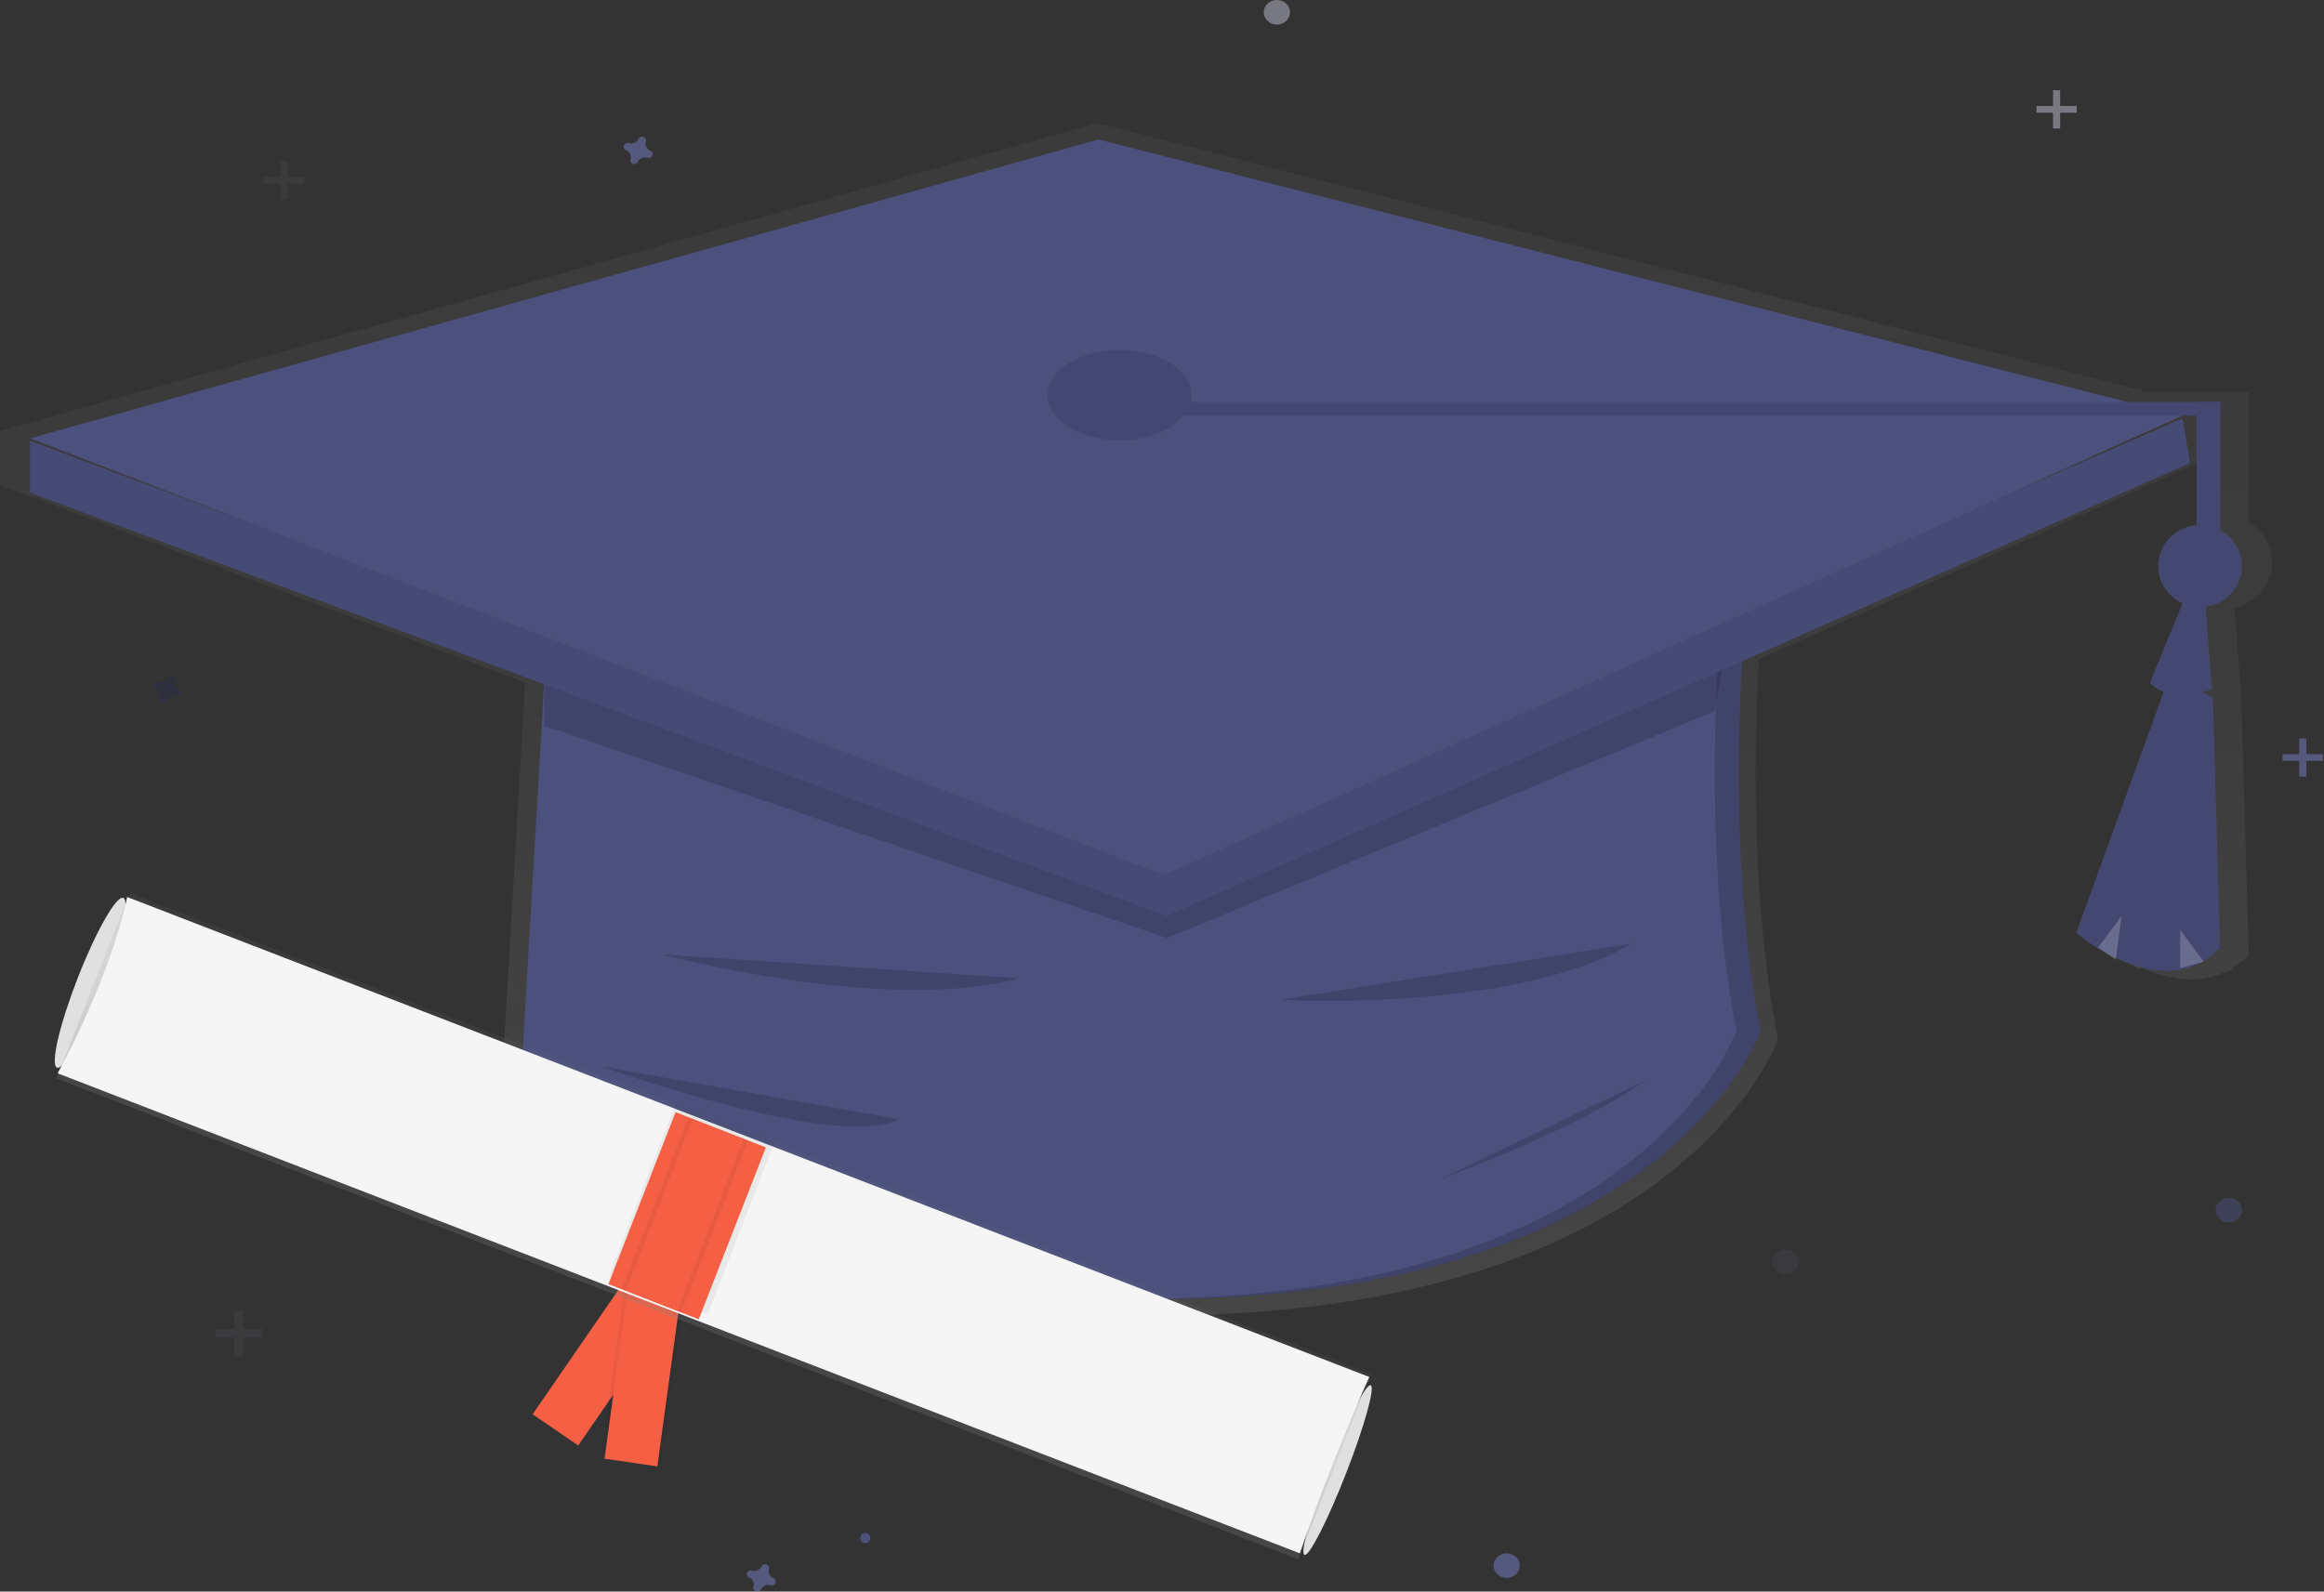 <svg id="graduated" width="454" height="311" xmlns="http://www.w3.org/2000/svg"><rect width="100%" height="100%" fill="#333333" stroke="none"/><defs><linearGradient x1="50.001%" y1="99.999%" x2="50.001%" y2=".002%" id="a"><stop stop-color="gray" stop-opacity=".25" offset="0%"/><stop stop-color="gray" stop-opacity=".12" offset="54%"/><stop stop-color="gray" stop-opacity=".1" offset="100%"/></linearGradient><linearGradient x1="0%" y1="50.001%" y2="50.001%" id="b"><stop stop-color="gray" stop-opacity=".25" offset="0%"/><stop stop-color="gray" stop-opacity=".12" offset="54%"/><stop stop-color="gray" stop-opacity=".1" offset="100%"/></linearGradient></defs><g fill="none" fill-rule="evenodd"><path d="M443.847 109.887a9.021 9.021 0 0 0-4.529-7.816V76.705h-.165v-.09h-19.541L214.334 24.047 0 84.229v10.53l102.583 38.593-5.978 102.82c54.576 15.49 97.538 21.108 131.283 20.848h1.78c99.23-1.339 117.659-53.923 117.659-53.923-5.376-27.871-4.624-58.796-3.73-74.27l89.616-40.063-1.273-7.604h1.353v19.828a9.04 9.04 0 0 0-7.46 7.647 9.02 9.02 0 0 0 5.063 9.397l-6.66 15.93a5.78 5.78 0 0 0 2.701 1.896l-17.794 47.752a40.07 40.07 0 0 0 6.105 4.025l2.872 1.906.07-.472c4.858 2.123 10.98 3.462 16.515.85l1.502-.378-.24-.297a16.592 16.592 0 0 0 3.34-2.655l-1.507-51.15-1.29-16.716c4.25-.82 7.324-4.522 7.337-8.836z" fill="url(#a)"/><path d="M343.919 201.486s-32.266 91.938-243.456 32.104l5.879-100.692 162.796-23.351 71.868 10.213s-4.423 43.782 2.913 81.726z" fill="#4B507D"/><path fill="#000" opacity=".15" d="M106.34 133.248v8.575l121.644 41.461 106.987-44.316 1.466-8.58-108.453 38.6z"/><path d="M341.001 119.76l-71.594-10.213-2.346.338 69.227 9.88s-4.385 43.778 2.923 81.722c0 0-18.004 51.51-115.308 52.325 101.423.841 120.016-52.325 120.016-52.325-7.303-37.95-2.918-81.727-2.918-81.727z" fill="#000" opacity=".15"/><path fill="#4B507D" d="M429.103 78.553h4.591v25.109h-4.591z"/><path fill="#000" opacity=".1" d="M429.103 78.553h4.591v25.109h-4.591z"/><path d="M405.59 182.293s16.864 14.533 28.104 2.876l-1.406-48.865-8.429-4.313-18.268 50.302z" fill="#4B507D"/><path d="M405.59 182.293s16.864 14.533 28.104 2.876l-1.406-48.865-8.429-4.313-18.268 50.302z" fill="#000" opacity=".1"/><path fill="#4B507D" d="M5.878 86.115v10.159l221.996 82.735 199.942-88.538-1.466-8.712-199.947 87.092z"/><path fill="#000" opacity=".07" d="M5.878 86.115v10.159l221.996 82.735 199.942-88.538-1.466-8.712-199.947 87.092z"/><path fill="#4B507D" d="M5.878 85.656l221.518 85.338 198.816-89.72-211.637-54.02z"/><ellipse fill="#4B507D" cx="218.717" cy="77.214" rx="14.052" ry="8.814"/><ellipse fill="#000" opacity=".1" cx="218.717" cy="77.214" rx="14.052" ry="8.814"/><path fill="#4B507D" d="M229.781 78.553h203.912v2.666H229.781z"/><path fill="#000" opacity=".1" d="M229.781 78.553h203.912v2.666H229.781z"/><ellipse fill="#4B507D" cx="429.795" cy="110.612" rx="8.173" ry="8.012"/><ellipse fill="#000" opacity=".1" cx="429.795" cy="110.612" rx="8.173" ry="8.012"/><path d="M420.019 133.364s2.683 4.234 12.072 1.362l-1.342-17.698h-4.026l-6.704 16.336z" fill="#4B507D"/><path d="M420.019 133.364s2.683 4.234 12.072 1.362l-1.342-17.698h-4.026l-6.704 16.336z" fill="#000" opacity=".1"/><path fill="#FFF" opacity=".2" d="M409.866 185.118l4.59-6.102-1.148 8.543zM425.897 181.688v7.475l4.59-1.246z"/><path d="M129.319 186.497s43.612 11.741 69.784 4.681l-69.784-4.681zM250.088 195.379s45.73 2.586 68.715-11.02l-68.715 11.02zM281.616 230.31s26.352-9.522 39.859-19.232l-39.86 19.231zM117.563 208.406s46.422 16.708 58.028 10.277l-58.029-10.277z" fill="#000" opacity=".15"/><ellipse fill="#E0E0E0" transform="rotate(-68.68 17.61 192.035)" cx="17.61" cy="192.035" rx="17.797" ry="2.602"/><ellipse fill="#E0E0E0" transform="rotate(-68.68 261.3 287.257)" cx="261.3" cy="287.257" rx="17.789" ry="1.777"/><path fill="#F55F44" d="M124.438 246.77l8.908 6.096-20.39 29.584-8.908-6.096z"/><path fill="#000" opacity=".05" d="M129.084 286.209l-11.68-1.723 4.962-35.593 11.68 1.723z"/><path fill="#F55F44" d="M128.416 286.539l-10.317-1.51 4.863-35.59 10.317 1.51z"/><path fill="url(#b)" transform="rotate(-68.68 139.458 239.592)" d="M119.654 109.48l38.942.1.666 260.125-38.942-.1z"/><path d="M253.924 303.519c-4.74-1.76-246.145-95.148-242.665-93.793 11.1-20.55 13.58-34.451 13.58-34.451l242.664 93.793s-6.89 14.902-13.579 34.45z" fill="#F5F5F5"/><path fill="#000" opacity=".05" d="M131.95 215.77l19.333 7.471-13.015 33.566-19.333-7.471z"/><path fill="#F55F44" d="M131.973 217.316l17.649 6.886-13.12 33.605-17.649-6.886z"/><path fill="#000" opacity=".05" d="M134.47 218.34l11.658 4.58-12.997 33.525-11.658-4.58z"/><path fill="#F55F44" d="M135.3 218.682l9.957 3.923-12.951 33.5-9.957-3.923z"/><ellipse fill="#4B507D" transform="rotate(-.86 169.028 300.547)" cx="169.028" cy="300.547" rx="1" ry="1"/><g opacity=".5" fill="#43434A"><path d="M45.844 255.96h1.633v9.084h-1.633z"/><path d="M51.216 259.701v1.603h-9.113v-1.603z"/></g><g opacity=".5" fill="#7980CA"><path d="M449.163 144.281h1.389v7.475h-1.39z"/><path d="M453.792 147.36v1.318h-7.869v-1.319z"/></g><g opacity=".5" fill="#43434A"><path d="M54.794 31.528h1.389v7.475h-1.389z"/><path d="M59.423 34.606v1.32h-7.868v-1.32z"/></g><g opacity=".5" fill="#BDBFD3"><path d="M401.069 17.634h1.389v7.475h-1.389z"/><path d="M405.698 20.712v1.32h-7.868v-1.32z"/></g><path d="M35.114 134.7c-.718-.302-1.082-1.06-.848-1.767a.667.667 0 0 0 .034-.163.733.733 0 0 0-.509-.734.81.81 0 0 0-.894.249.693.693 0 0 0-.085.143c-.323.674-1.131 1.016-1.883.796a.794.794 0 0 0-.956.446.706.706 0 0 0 .418.92c.718.302 1.082 1.061.848 1.767a.73.73 0 0 0 .463.923.81.81 0 0 0 .91-.255.693.693 0 0 0 .085-.143c.323-.674 1.131-1.016 1.883-.796a.794.794 0 0 0 .956-.446.706.706 0 0 0-.265-.84.755.755 0 0 0-.157-.1z" fill="#2D2F4A" opacity=".5"/><path d="M127.027 29.429c-.718-.303-1.083-1.062-.848-1.767a.667.667 0 0 0 .034-.164.733.733 0 0 0-.509-.734.81.81 0 0 0-.895.249.693.693 0 0 0-.085.143c-.322.674-1.13 1.016-1.882.796a.794.794 0 0 0-.956.446.706.706 0 0 0 .417.92c.719.302 1.083 1.061.848 1.767a.73.73 0 0 0 .463.923.81.81 0 0 0 .911-.254.693.693 0 0 0 .085-.144c.323-.674 1.13-1.016 1.883-.796a.794.794 0 0 0 .956-.446.706.706 0 0 0-.265-.84.755.755 0 0 0-.157-.1zM151.074 308.373c-.719-.303-1.083-1.062-.848-1.768a.667.667 0 0 0 .034-.163.733.733 0 0 0-.51-.734.81.81 0 0 0-.894.248.693.693 0 0 0-.085.144c-.322.674-1.13 1.016-1.882.796a.794.794 0 0 0-.956.446.706.706 0 0 0 .417.92c.718.302 1.083 1.06.848 1.767a.73.73 0 0 0 .463.923.81.81 0 0 0 .911-.255.693.693 0 0 0 .085-.143c.322-.674 1.13-1.016 1.882-.796a.794.794 0 0 0 .957-.446.706.706 0 0 0-.265-.84.755.755 0 0 0-.157-.1z" fill="#7980CA" opacity=".5"/><ellipse fill="#4B507D" opacity=".5" cx="435.406" cy="236.458" rx="2.563" ry="2.402"/><ellipse fill="#7980CA" opacity=".5" cx="294.331" cy="305.927" rx="2.563" ry="2.402"/><ellipse fill="#43434A" opacity=".5" cx="348.837" cy="246.611" rx="2.563" ry="2.402"/><ellipse fill="#BDBFD3" opacity=".5" cx="249.444" cy="2.402" rx="2.563" ry="2.402"/></g></svg>